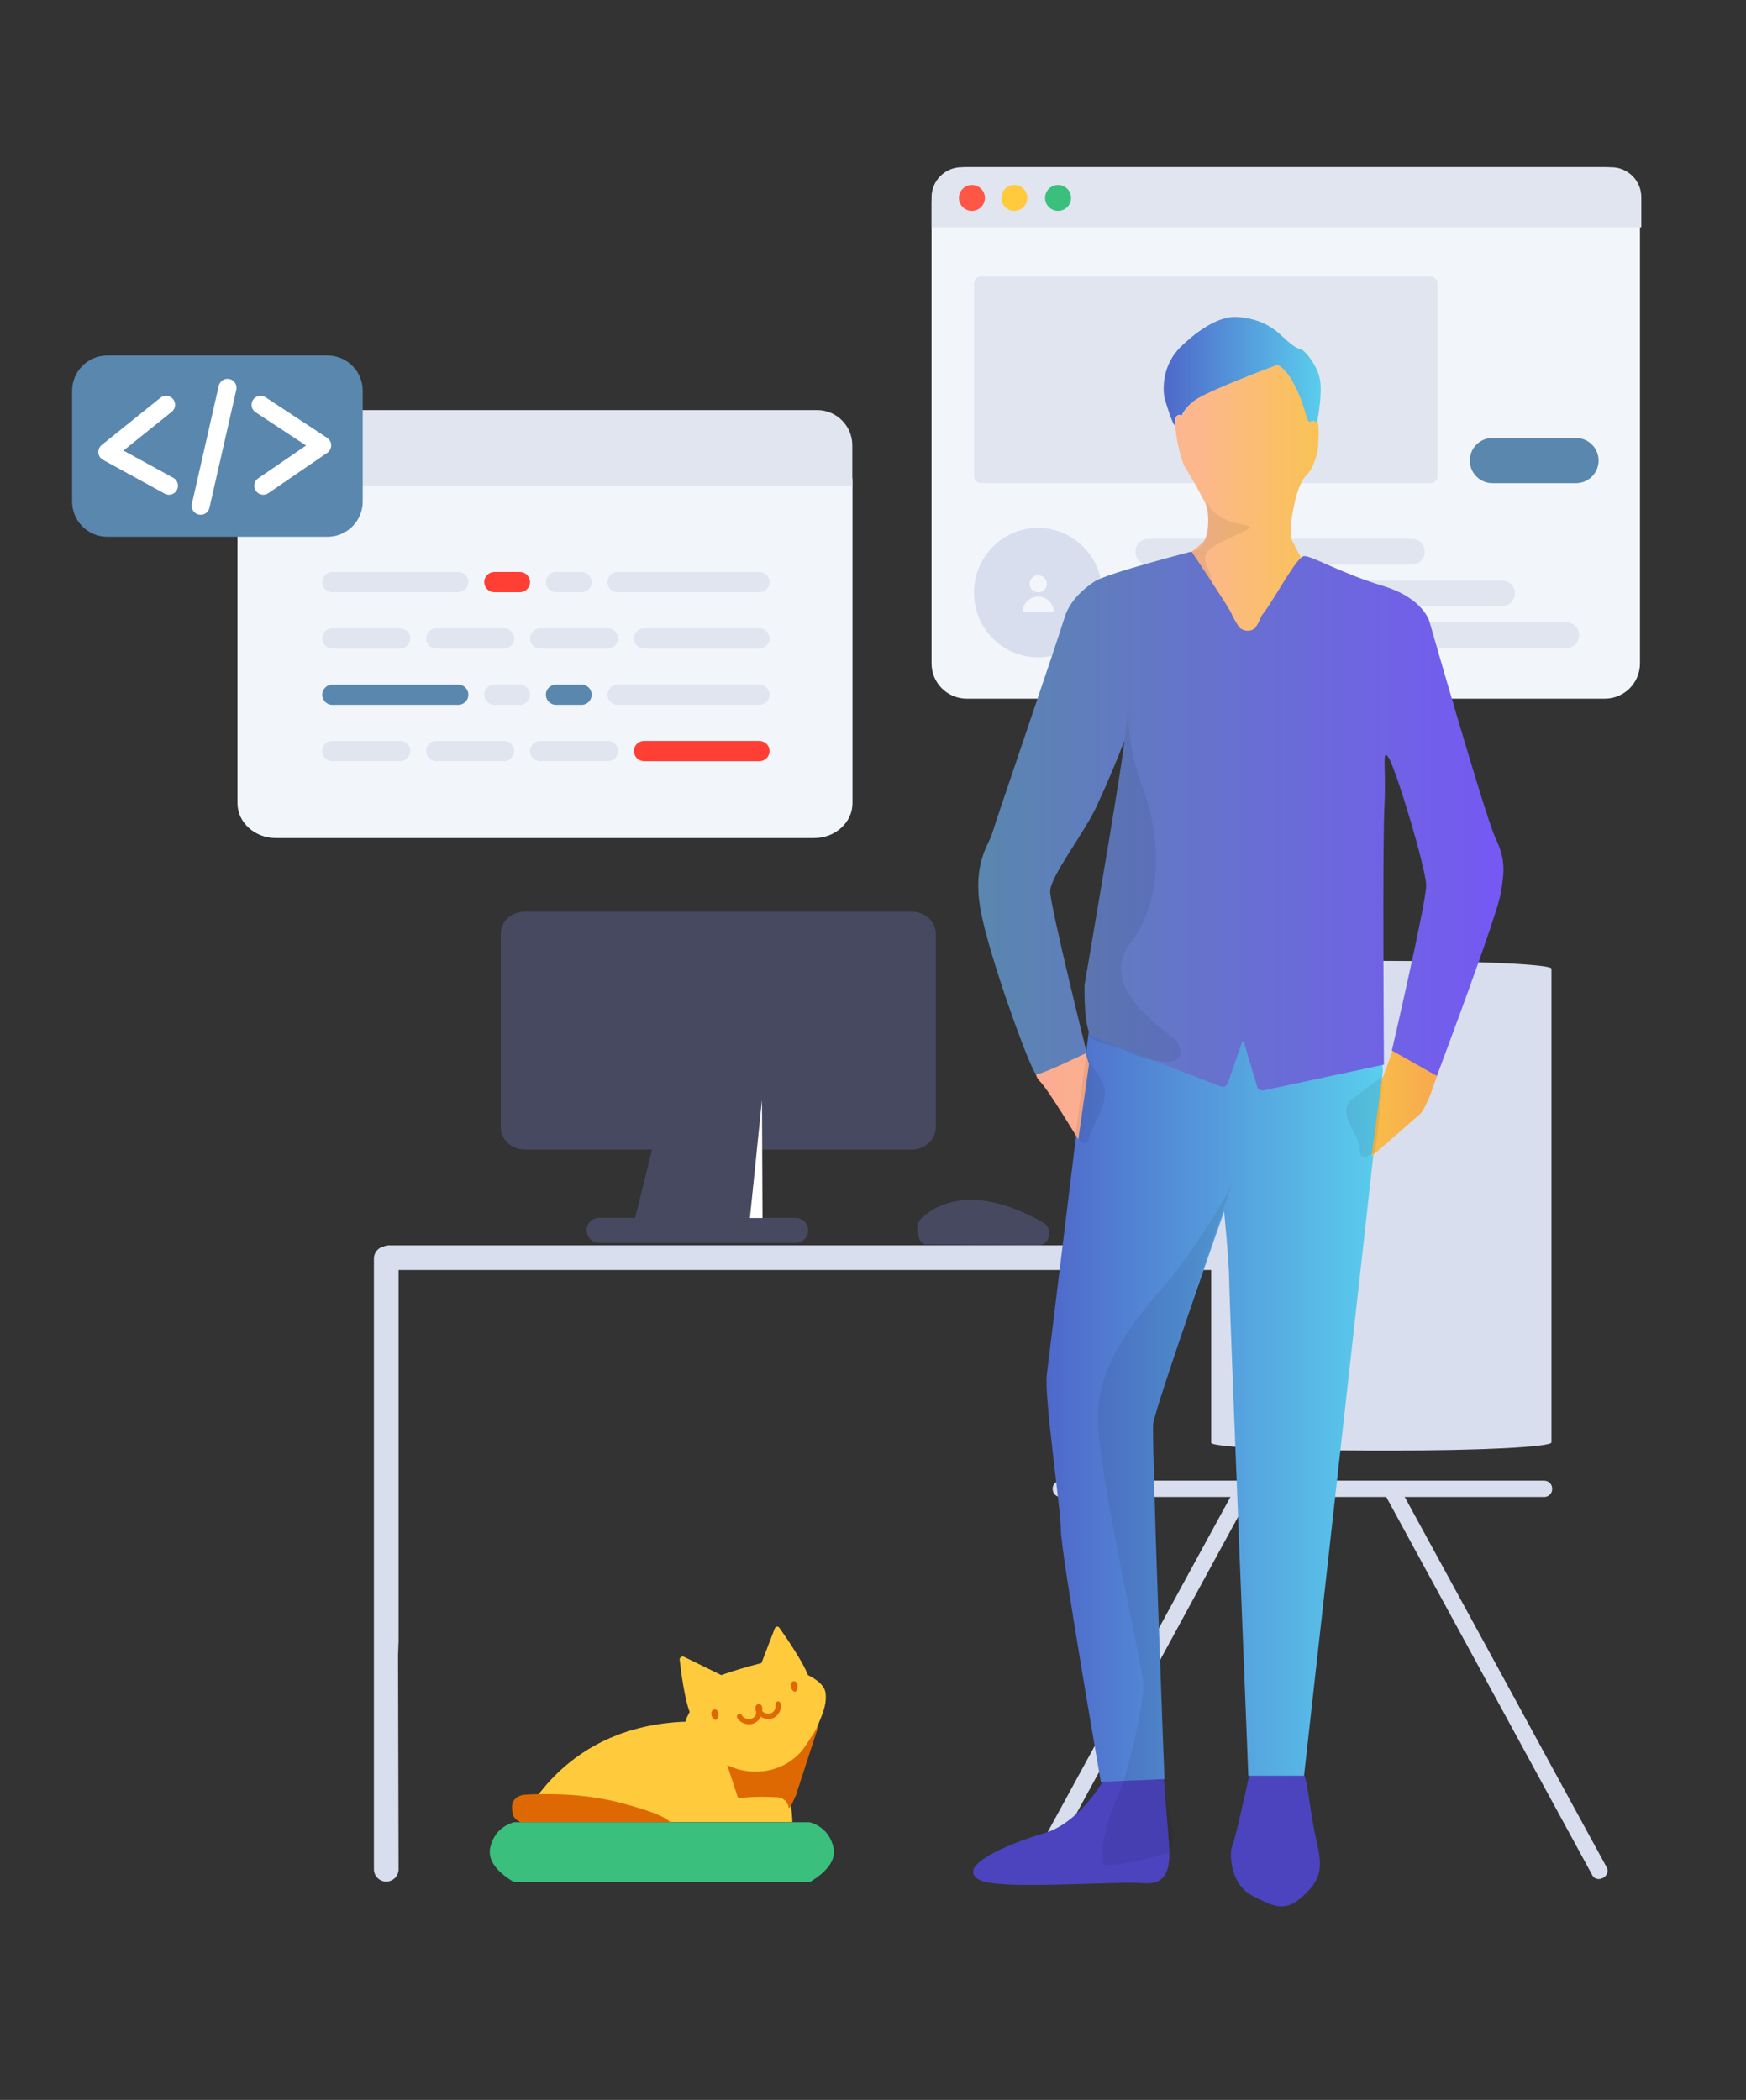 <svg width="291" height="350" viewBox="0 0 291 350" fill="none" xmlns="http://www.w3.org/2000/svg">
<rect x="0" y="0" width="291" height="350" fill="#333333" stroke="none"/>
<g clip-path="url(#clip0_1333_412)">
<path d="M267.456 27.867H161.132C157.89 27.867 155.262 30.493 155.262 33.733V110.587C155.262 113.827 157.89 116.453 161.132 116.453H267.456C270.698 116.453 273.326 113.827 273.326 110.587V33.733C273.326 30.493 270.698 27.867 267.456 27.867Z" fill="#F2F6FB"/>
<path d="M173.014 109.561C167.112 109.561 162.328 104.732 162.328 98.774C162.328 92.817 167.112 87.987 173.014 87.987C178.916 87.987 183.7 92.817 183.7 98.774C183.7 104.732 178.916 109.561 173.014 109.561ZM173.038 98.729C173.826 98.729 174.465 98.092 174.465 97.306C174.465 96.52 173.826 95.883 173.038 95.883C172.249 95.883 171.61 96.52 171.61 97.306C171.61 98.092 172.249 98.729 173.038 98.729ZM173.038 99.44C171.608 99.44 170.45 100.595 170.45 102.019H175.625C175.625 100.595 174.467 99.44 173.038 99.44Z" fill="#D8DEED"/>
<path d="M162.327 47.261C162.327 46.611 162.852 46.085 163.503 46.085H238.425C239.074 46.085 239.6 46.612 239.6 47.261V79.355C239.6 80.004 239.076 80.531 238.425 80.531H163.503C162.853 80.531 162.327 80.003 162.327 79.355V47.261ZM191.364 96.765H250.339C251.522 96.765 252.481 97.723 252.481 98.905C252.481 100.087 251.522 101.045 250.339 101.045H191.364C190.181 101.045 189.222 100.087 189.222 98.905C189.222 97.723 190.181 96.765 191.364 96.765ZM191.364 103.721H261.061C262.244 103.721 263.202 104.679 263.202 105.861C263.202 107.043 262.244 108.001 261.061 108.001H191.364C190.181 108.001 189.222 107.043 189.222 105.861C189.222 104.679 190.181 103.721 191.364 103.721ZM191.364 89.809H235.329C236.511 89.809 237.47 90.767 237.47 91.949C237.47 93.131 236.511 94.09 235.329 94.09H191.364C190.181 94.09 189.222 93.131 189.222 91.949C189.222 90.767 190.181 89.809 191.364 89.809ZM155.262 32.877C155.262 30.11 157.506 27.867 160.274 27.867H268.542C271.31 27.867 273.554 30.109 273.554 32.877V37.887H155.262V32.877Z" fill="#E1E5F0"/>
<path d="M248.737 72.996H262.661C264.744 72.996 266.431 74.682 266.431 76.763C266.431 78.844 264.744 80.531 262.661 80.531H248.737C246.655 80.531 244.967 78.844 244.967 76.763C244.967 74.682 246.655 72.996 248.737 72.996Z" fill="#5A87AE"/>
<path d="M161.986 35.154C163.181 35.154 164.151 34.185 164.151 32.991C164.151 31.796 163.181 30.827 161.986 30.827C160.79 30.827 159.82 31.796 159.82 32.991C159.82 34.185 160.79 35.154 161.986 35.154Z" fill="#FF5645"/>
<path d="M169.052 35.154C170.248 35.154 171.217 34.185 171.217 32.991C171.217 31.796 170.248 30.827 169.052 30.827C167.856 30.827 166.887 31.796 166.887 32.991C166.887 34.185 167.856 35.154 169.052 35.154Z" fill="#FFCB3D"/>
<path d="M176.345 35.154C177.541 35.154 178.51 34.185 178.51 32.991C178.51 31.796 177.541 30.827 176.345 30.827C175.149 30.827 174.18 31.796 174.18 32.991C174.18 34.185 175.149 35.154 176.345 35.154Z" fill="#3ABF7C"/>
<path d="M258.577 240.416V219.325C258.577 206.536 258.577 193.776 258.577 181.016V161.451C258.577 160.747 246.396 160.16 231.748 160.16H228.696C214.078 160.16 201.867 160.747 201.867 161.451V240.475C201.867 241.179 214.049 241.765 228.696 241.765H231.748C246.366 241.795 258.577 241.179 258.577 240.416Z" fill="#D8DEED"/>
<path d="M171.956 312.958L172.073 313.016C172.69 313.339 173.482 313.163 173.776 312.606L208.148 249.51C208.471 248.923 208.207 248.19 207.59 247.867L207.473 247.808C206.857 247.486 206.064 247.662 205.771 248.219L197.258 263.824C191.711 274.032 186.163 284.211 180.586 294.419L171.398 311.256C171.075 311.843 171.34 312.606 171.956 312.958Z" fill="#D8DEED"/>
<path d="M257.315 246.781H235.799C222.766 246.781 209.733 246.781 196.73 246.781H176.77C176.066 246.781 175.449 247.368 175.449 248.072V248.219C175.449 248.923 176.036 249.509 176.77 249.509H257.373C258.078 249.509 258.694 248.923 258.694 248.219V248.072C258.694 247.368 258.078 246.781 257.315 246.781Z" fill="#D8DEED"/>
<path d="M267.793 311.256L258.605 294.419C253.058 284.211 247.51 274.032 241.933 263.824L233.42 248.219C233.127 247.661 232.334 247.456 231.718 247.808L231.601 247.867C230.984 248.189 230.72 248.952 231.043 249.509L265.415 312.605C265.709 313.163 266.501 313.368 267.118 313.016L267.235 312.957C267.851 312.605 268.116 311.843 267.793 311.256Z" fill="#D8DEED"/>
<path d="M134.655 279.198C136.765 280.246 137.486 281.283 137.598 282.19C137.763 283.717 137.406 284.943 136.555 286.96C134.908 290.993 133.508 295.081 132.383 299.278C132.053 299.207 131.725 299.133 131.397 299.054C132.084 301.674 132.06 303.678 132.06 303.678C101.22 303.678 86.057 303.678 86.571 303.678C87.343 303.678 92.92 288.587 112.599 287.053C113.165 287.009 113.714 286.98 114.247 286.967C114.367 286.466 114.574 286.015 114.949 285.331C114.125 283.312 113.49 278.578 113.274 276.607C113.274 276.526 113.302 276.445 113.33 276.364C113.44 276.147 113.745 276.039 113.994 276.147L120.223 279.198C121.287 278.81 122.412 278.456 123.599 278.102C124.724 277.759 125.848 277.466 126.905 277.198L129.135 271.407C129.217 271.185 129.492 271.047 129.711 271.157C129.793 271.185 129.848 271.241 129.903 271.324C131.057 272.951 133.893 277.1 134.655 279.198Z" fill="#FFCB3D"/>
<path d="M85.389 301.819C85.157 300.351 85.777 299.458 87.248 299.139C93.316 298.804 98.714 299.254 103.445 300.489C108.175 301.725 110.93 302.804 111.71 303.726H87.248C86.209 303.726 85.389 302.885 85.389 301.819ZM133.579 291.887C134.287 291.068 136.463 287.545 136.463 287.545C136.463 287.545 134.069 294.81 132.627 299.316C132.709 298.933 131.566 301.992 131.43 301.2V301.173C131.24 300.272 130.505 299.616 129.58 299.562C128.709 299.507 127.784 299.48 126.805 299.48C125.553 299.48 124.274 299.562 123.023 299.725L121.2 294.181C122.968 295.083 124.982 295.41 126.941 295.246C127.621 295.192 128.274 295.055 128.927 294.864C130.723 294.345 132.328 293.28 133.579 291.887ZM127.034 285.184C127.42 285.616 128.049 285.766 128.595 285.519C129.091 285.231 129.354 284.672 129.249 284.105C129.205 283.866 129.363 283.637 129.602 283.592C129.841 283.548 130.071 283.706 130.115 283.945C130.29 284.89 129.843 285.824 129.013 286.294L128.983 286.309C128.245 286.654 127.413 286.558 126.782 286.126C126.585 286.598 126.192 287.002 125.663 287.241C124.6 287.645 123.408 287.247 122.872 286.309C122.752 286.098 122.825 285.829 123.036 285.708C123.247 285.588 123.516 285.661 123.637 285.872C123.954 286.427 124.685 286.671 125.325 286.429C125.81 286.21 126.087 285.761 126.037 285.321C126.036 285.318 126.034 285.315 126.033 285.313C125.905 285.091 125.88 284.814 125.905 284.565C125.931 284.372 126.033 284.206 126.16 284.123C126.415 283.929 126.797 284.039 126.95 284.316C127.085 284.583 127.096 284.907 127.034 285.184ZM119.599 285.196C119.908 285.778 119.624 286.608 119.315 286.663C119.083 286.691 118.799 286.386 118.696 286.193C118.567 285.971 118.541 285.694 118.567 285.445C118.593 285.252 118.696 285.086 118.825 285.003C119.083 284.809 119.444 284.919 119.599 285.196ZM132.818 280.503C133.104 281.084 132.844 281.859 132.531 281.97C132.297 281.998 132.01 281.693 131.906 281.499C131.776 281.278 131.75 281.001 131.776 280.752C131.802 280.558 131.906 280.392 132.036 280.309C132.297 280.115 132.661 280.226 132.818 280.503Z" fill="#DE6903"/>
<path d="M153.42 203.2C156.613 200.083 163.13 197.639 173.9 203.797C175.542 204.706 174.943 207.561 173.122 207.557L154.359 207.43C152.949 207.44 152.355 204.249 153.42 203.2Z" fill="#474961"/>
<path d="M130.988 303.719H134.98C137.039 304.354 138.337 305.702 138.875 307.763C139.413 309.823 138.115 311.799 134.98 313.692L134.948 313.685L134.951 313.692H85.638C82.503 311.799 81.205 309.823 81.743 307.763C82.281 305.702 83.58 304.354 85.638 303.719H130.988Z" fill="#3ABF7C"/>
<path d="M135.684 139.685H45.981C42.459 139.685 39.582 137.08 39.582 133.889V80.362C39.582 77.171 42.459 74.565 45.981 74.565H135.684C139.206 74.565 142.083 77.171 142.083 80.362V133.862C142.083 137.08 139.206 139.685 135.684 139.685Z" fill="#F2F6FB"/>
<path d="M39.611 74.215C39.611 70.974 42.24 68.347 45.482 68.347H136.182C139.425 68.347 142.053 70.975 142.053 74.215V80.96H39.611V74.215Z" fill="#E1E5F0"/>
<path d="M55.389 104.72H66.69C67.622 104.72 68.378 105.475 68.378 106.407C68.378 107.338 67.622 108.093 66.69 108.093H55.389C54.457 108.093 53.701 107.338 53.701 106.407C53.701 105.475 54.457 104.72 55.389 104.72ZM55.389 123.493H66.69C67.622 123.493 68.378 124.249 68.378 125.18C68.378 126.112 67.622 126.867 66.69 126.867H55.389C54.457 126.867 53.701 126.112 53.701 125.18C53.701 124.249 54.457 123.493 55.389 123.493ZM72.707 104.72H84.008C84.94 104.72 85.696 105.475 85.696 106.407C85.696 107.338 84.94 108.093 84.008 108.093H72.707C71.775 108.093 71.019 107.338 71.019 106.407C71.019 105.475 71.775 104.72 72.707 104.72ZM72.707 123.493H84.008C84.94 123.493 85.696 124.249 85.696 125.18C85.696 126.112 84.94 126.867 84.008 126.867H72.707C71.775 126.867 71.019 126.112 71.019 125.18C71.019 124.249 71.775 123.493 72.707 123.493ZM90.025 104.72H101.326C102.258 104.72 103.014 105.475 103.014 106.407C103.014 107.338 102.258 108.093 101.326 108.093H90.025C89.093 108.093 88.338 107.338 88.338 106.407C88.338 105.475 89.093 104.72 90.025 104.72ZM90.025 123.493H101.326C102.258 123.493 103.014 124.249 103.014 125.18C103.014 126.112 102.258 126.867 101.326 126.867H90.025C89.093 126.867 88.338 126.112 88.338 125.18C88.338 124.249 89.093 123.493 90.025 123.493ZM55.389 95.334H76.376C77.308 95.334 78.064 96.089 78.064 97.02C78.064 97.952 77.308 98.707 76.376 98.707H55.389C54.457 98.707 53.701 97.952 53.701 97.02C53.701 96.089 54.457 95.334 55.389 95.334ZM102.941 95.334H126.57C127.502 95.334 128.258 96.089 128.258 97.02C128.258 97.952 127.502 98.707 126.57 98.707H102.941C102.009 98.707 101.253 97.952 101.253 97.02C101.253 96.089 102.009 95.334 102.941 95.334ZM102.941 114.107H126.57C127.502 114.107 128.258 114.862 128.258 115.793C128.258 116.725 127.502 117.48 126.57 117.48H102.941C102.009 117.48 101.253 116.725 101.253 115.793C101.253 114.862 102.009 114.107 102.941 114.107ZM82.394 114.107H86.65C87.582 114.107 88.338 114.862 88.338 115.793C88.338 116.725 87.582 117.48 86.65 117.48H82.394C81.462 117.48 80.706 116.725 80.706 115.793C80.706 114.862 81.462 114.107 82.394 114.107ZM92.667 95.334H96.923C97.856 95.334 98.611 96.089 98.611 97.02C98.611 97.952 97.856 98.707 96.923 98.707H92.667C91.735 98.707 90.979 97.952 90.979 97.02C90.979 96.089 91.735 95.334 92.667 95.334ZM107.344 104.72H126.57C127.502 104.72 128.258 105.475 128.258 106.407C128.258 107.338 127.502 108.093 126.57 108.093H107.344C106.412 108.093 105.656 107.338 105.656 106.407C105.656 105.475 106.412 104.72 107.344 104.72Z" fill="#E1E5F0"/>
<path d="M55.389 114.107H76.376C77.308 114.107 78.064 114.862 78.064 115.794C78.064 116.725 77.308 117.48 76.376 117.48H55.389C54.457 117.48 53.701 116.725 53.701 115.794C53.701 114.862 54.457 114.107 55.389 114.107ZM92.667 114.107H96.923C97.856 114.107 98.611 114.862 98.611 115.794C98.611 116.725 97.856 117.48 96.923 117.48H92.667C91.735 117.48 90.979 116.725 90.979 115.794C90.979 114.862 91.735 114.107 92.667 114.107Z" fill="#5A87AE"/>
<path d="M82.393 95.334H86.649C87.581 95.334 88.337 96.089 88.337 97.02C88.337 97.952 87.581 98.707 86.649 98.707H82.393C81.461 98.707 80.705 97.952 80.705 97.02C80.705 96.089 81.461 95.334 82.393 95.334ZM107.343 123.493H126.569C127.501 123.493 128.257 124.249 128.257 125.18C128.257 126.112 127.501 126.867 126.569 126.867H107.343C106.411 126.867 105.655 126.112 105.655 125.18C105.655 124.249 106.411 123.493 107.343 123.493Z" fill="#FF3F34"/>
<path d="M54.581 59.253H17.89C14.648 59.253 12.02 61.88 12.02 65.12V83.6C12.02 86.84 14.648 89.467 17.89 89.467H54.581C57.824 89.467 60.452 86.84 60.452 83.6V65.12C60.452 61.88 57.824 59.253 54.581 59.253Z" fill="#5A87AE"/>
<path d="M27.677 67.467L17.891 75.335L28.164 80.96" stroke="white" stroke-width="3" stroke-linecap="round" stroke-linejoin="round"/>
<path d="M43.879 80.96L53.701 74.228L43.428 67.467" stroke="white" stroke-width="3" stroke-linecap="round" stroke-linejoin="round"/>
<path d="M33.447 84.3L37.918 64.643" stroke="white" stroke-width="3" stroke-linecap="round" stroke-linejoin="round"/>
<path d="M66.43 272.107C66.478 272.104 66.38 272.332 66.43 272.332V273.364V274.155C66.43 272.538 66.34 276.483 66.34 275.658C66.34 276.792 66.34 275.142 66.34 275.039V275.245C66.34 275.245 66.34 275.451 66.34 275.658L66.43 311.555C66.43 312.689 65.51 313.609 64.375 313.609C63.24 313.609 62.32 312.689 62.32 311.555V209.769C62.32 208.781 63.019 207.955 63.949 207.759C64.212 207.637 64.506 207.569 64.815 207.569H239.465C240.6 207.569 241.52 208.488 241.52 209.622C241.52 210.756 240.6 211.675 239.465 211.675H66.43V272.107Z" fill="#D8DEED"/>
<path d="M105.854 202.987L108.677 191.605H87.487C85.285 191.605 83.465 189.933 83.465 187.909V155.672C83.436 153.619 85.227 151.947 87.457 151.947H151.946C154.147 151.947 155.967 153.619 155.967 155.643V187.909C155.967 189.933 154.147 191.605 151.946 191.605H126.123L124.957 202.987H132.603C133.777 202.987 134.687 203.926 134.687 205.07C134.687 206.243 133.747 207.153 132.603 207.153H99.874C98.7 207.153 97.79 206.214 97.79 205.07C97.731 203.926 98.7 202.987 99.874 202.987H105.854Z" fill="#474961"/>
<path fill-rule="evenodd" clip-rule="evenodd" d="M126.998 183.31L127.085 203.017H124.98L126.998 183.31Z" fill="white"/>
<path d="M219.402 306.748C218.276 301.966 217.901 295.778 217.151 295.684H216.306L208.238 295.778C208.238 295.778 206.55 303.467 205.705 306.655C205.612 306.842 205.518 307.405 205.33 307.78C205.143 308.342 205.143 308.905 205.143 309.468C205.33 312.374 206.456 314.906 208.989 316.125C211.897 317.531 214.055 318.938 217.057 316.125C220.153 313.312 220.528 311.53 219.402 306.748Z" fill="#4B44BE"/>
<path d="M193.979 296.434L183.753 296.997C183.753 296.997 179.719 304.029 173.809 305.623C168.274 307.217 159.08 311.062 163.208 313.312C166.21 315.094 185.817 313.5 190.602 313.875C194.166 314.156 195.198 311.999 194.823 307.217C194.542 303.56 193.979 296.434 193.979 296.434Z" fill="#4B44BE"/>
<path d="M181.784 169.289C181.784 169.289 174.936 225.454 174.467 229.111C173.998 232.768 176.812 251.521 176.812 255.084C176.812 258.647 183.473 296.997 183.473 296.997L194.074 296.528C194.074 296.528 191.916 240.081 192.198 237.362C192.479 234.643 204.018 201.919 204.018 201.919C204.018 201.919 204.862 210.545 204.862 213.358C204.862 216.171 208.052 295.965 208.052 295.965H217.34L230.473 178.384L230.286 176.133L181.784 169.289Z" fill="url(#paint0_linear_1333_412)"/>
<path d="M213.023 60.708C213.023 60.708 202.797 64.646 200.546 65.584C198.294 66.522 196.981 69.335 196.981 69.335C196.981 69.335 195.855 68.678 195.855 70.554C195.855 72.429 196.793 76.742 197.543 77.961C198.763 79.836 199.795 81.805 200.827 83.775C201.765 85.744 201.39 89.869 200.452 90.432C199.514 90.994 182.252 106.559 182.252 106.559L167.992 150.535L169.868 164.413L172.777 178.102C172.777 178.102 172.214 179.134 173.34 180.259C174.559 181.384 179.719 189.917 179.719 189.917L181.501 177.352L175.685 158.787L173.621 143.128L187.318 115.186L234.694 123.625L239.853 154.098L230.284 180.071L228.596 192.73L236.664 185.697C237.133 185.322 238.071 183.353 238.446 182.322L243.231 168.82L246.796 147.254C246.796 147.254 216.869 93.339 215.368 90.151C214.711 88.744 215.462 85.181 215.837 83.493C216.212 81.899 216.963 79.836 217.713 79.274C218.839 78.055 219.402 76.273 219.683 74.679C219.683 73.554 220.153 69.147 219.027 70.178C218.839 70.46 217.995 69.147 217.62 67.366C216.963 64.553 215.087 62.396 213.023 60.708Z" fill="url(#paint1_linear_1333_412)"/>
<path d="M209.176 104.684C208.426 105.341 207.3 105.247 206.549 104.59C205.987 103.747 205.518 102.903 205.142 102.059C204.392 100.559 198.575 91.932 198.575 91.932C198.575 91.932 184.691 95.495 182.439 96.902C180.188 98.402 178.124 100.465 177.373 103.09C176.623 105.716 165.928 136.939 165.365 138.909C164.802 140.784 162.082 143.878 163.395 151.473C164.709 159.162 171.932 178.853 172.683 179.04C173.433 179.228 181.126 175.477 181.126 175.477C181.126 175.477 175.028 151.004 175.028 148.566C175.028 146.128 180.469 139.19 182.721 134.502C184.879 129.813 186.567 125.688 187.318 123.625C188.068 121.562 180.751 164.225 180.751 164.225C180.751 164.225 180.563 172.008 182.064 172.758C183.471 173.414 199.795 179.696 203.547 181.103C203.923 181.29 204.392 181.009 204.579 180.634L207.019 173.695C207.019 173.602 207.112 173.508 207.206 173.602C207.3 173.602 207.3 173.695 207.3 173.695L209.552 181.197C209.645 181.572 210.114 181.759 210.49 181.759L230.66 177.446C230.66 177.446 230.378 140.315 230.753 134.033C231.035 127.938 230.284 124.562 231.41 126.25C232.63 128.032 237.696 144.816 237.696 147.629C237.696 150.442 231.973 175.102 231.973 175.102L239.478 179.321C239.478 179.321 249.704 152.223 250.173 148.66C250.736 145.097 250.923 143.222 249.235 139.659C247.546 136.096 238.258 103.653 238.258 103.653C238.258 103.653 237.32 99.715 230.472 97.652C223.624 95.589 218.558 92.588 217.338 92.682C216.118 92.776 212.366 99.902 210.677 102.059C209.927 102.996 210.114 103.372 209.176 104.684Z" fill="url(#paint2_linear_1333_412)"/>
<path d="M212.929 60.802C212.929 60.802 201.484 65.021 199.138 66.709C197.356 68.022 196.981 69.241 196.981 69.241C196.981 69.241 195.761 68.678 195.855 70.46C195.949 72.241 194.448 67.741 194.072 66.24C193.791 64.834 193.697 60.802 196.793 57.801C199.889 54.801 203.36 52.644 206.174 52.832C208.989 53.019 211.428 53.863 213.679 56.02C215.931 58.176 216.494 58.083 216.963 58.27C217.432 58.458 219.777 60.989 220.059 63.709C220.34 66.428 219.496 70.46 219.496 70.46C219.496 70.46 218.933 69.897 218.37 70.272C217.807 70.741 217.62 67.647 215.649 63.99C214.336 61.365 212.929 60.802 212.929 60.802Z" fill="url(#paint3_linear_1333_412)"/>
<path opacity="0.07" d="M205.706 196.199C204.392 200.044 199.326 207.451 195.949 211.952C192.572 216.453 182.346 225.829 183.003 237.362C183.66 248.802 190.602 278.338 190.602 281.057C190.602 283.682 187.975 296.247 186.005 300.091C184.035 303.936 183.097 310.874 184.129 310.874C185.911 310.78 187.881 310.593 189.664 310.124C191.352 309.749 193.041 309.374 194.636 308.811C195.292 308.53 195.48 306.28 195.48 306.28C195.574 305.342 195.386 304.404 195.199 303.561C194.73 302.154 194.354 300.654 194.167 299.247C193.791 288.464 192.76 263.429 193.041 261.741C193.416 258.459 190.789 241.957 193.229 233.893C195.574 225.642 205.706 196.199 205.706 196.199Z" fill="black"/>
<path opacity="0.07" d="M181.032 175.665L179.25 189.167C179.25 189.167 181.032 191.98 181.502 189.636C182.064 187.291 185.723 182.884 183.378 179.696C181.22 176.508 181.032 175.665 181.032 175.665Z" fill="black"/>
<path opacity="0.07" d="M230.473 179.415L229.91 185.885L229.159 192.074C229.159 192.074 226.532 193.949 226.626 191.511C226.72 189.073 222.311 185.416 225.594 182.978C228.878 180.54 230.473 179.415 230.473 179.415Z" fill="black"/>
<path opacity="0.07" d="M198.483 92.12C198.952 92.026 196.325 92.682 198.67 91.932C202.704 90.619 201.015 83.024 201.015 83.024C201.015 83.024 201.391 85.837 205.237 86.963C209.083 88.088 210.022 87.244 204.299 89.963C198.576 92.682 201.578 93.526 201.954 96.995" fill="black"/>
<path opacity="0.07" d="M187.036 126.438L180.656 165.163C180.656 165.163 180.75 172.101 181.97 173.039C183.189 173.977 187.317 174.727 188.161 175.383C189.099 176.039 198.95 179.321 196.323 173.789C195.76 172.57 182.439 165.163 188.349 157.286C194.259 149.504 193.227 138.721 190.413 131.126C188.724 126.719 187.88 122.031 188.161 117.342L187.036 126.438Z" fill="black"/>
</g>
<defs>
<linearGradient id="paint0_linear_1333_412" x1="174.393" y1="233.167" x2="230.528" y2="233.167" gradientUnits="userSpaceOnUse">
<stop stop-color="#4F68CA"/>
<stop offset="1" stop-color="#5ACEED"/>
</linearGradient>
<linearGradient id="paint1_linear_1333_412" x1="167.982" y1="126.675" x2="246.866" y2="126.675" gradientUnits="userSpaceOnUse">
<stop stop-color="#FCA992"/>
<stop offset="0.41" stop-color="#FCB88C"/>
<stop offset="0.71" stop-color="#F8C548"/>
<stop offset="1" stop-color="#F89C51"/>
</linearGradient>
<linearGradient id="paint2_linear_1333_412" x1="163.003" y1="137.051" x2="250.655" y2="137.051" gradientUnits="userSpaceOnUse">
<stop stop-color="#5A87AE"/>
<stop offset="1" stop-color="#7658F4"/>
</linearGradient>
<linearGradient id="paint3_linear_1333_412" x1="193.986" y1="61.852" x2="220.343" y2="61.852" gradientUnits="userSpaceOnUse">
<stop stop-color="#4F68CA"/>
<stop offset="1" stop-color="#5ACEED"/>
</linearGradient>
<clipPath id="clip0_1333_412">
<rect width="291" height="350" fill="white"/>
</clipPath>
</defs>
</svg>
